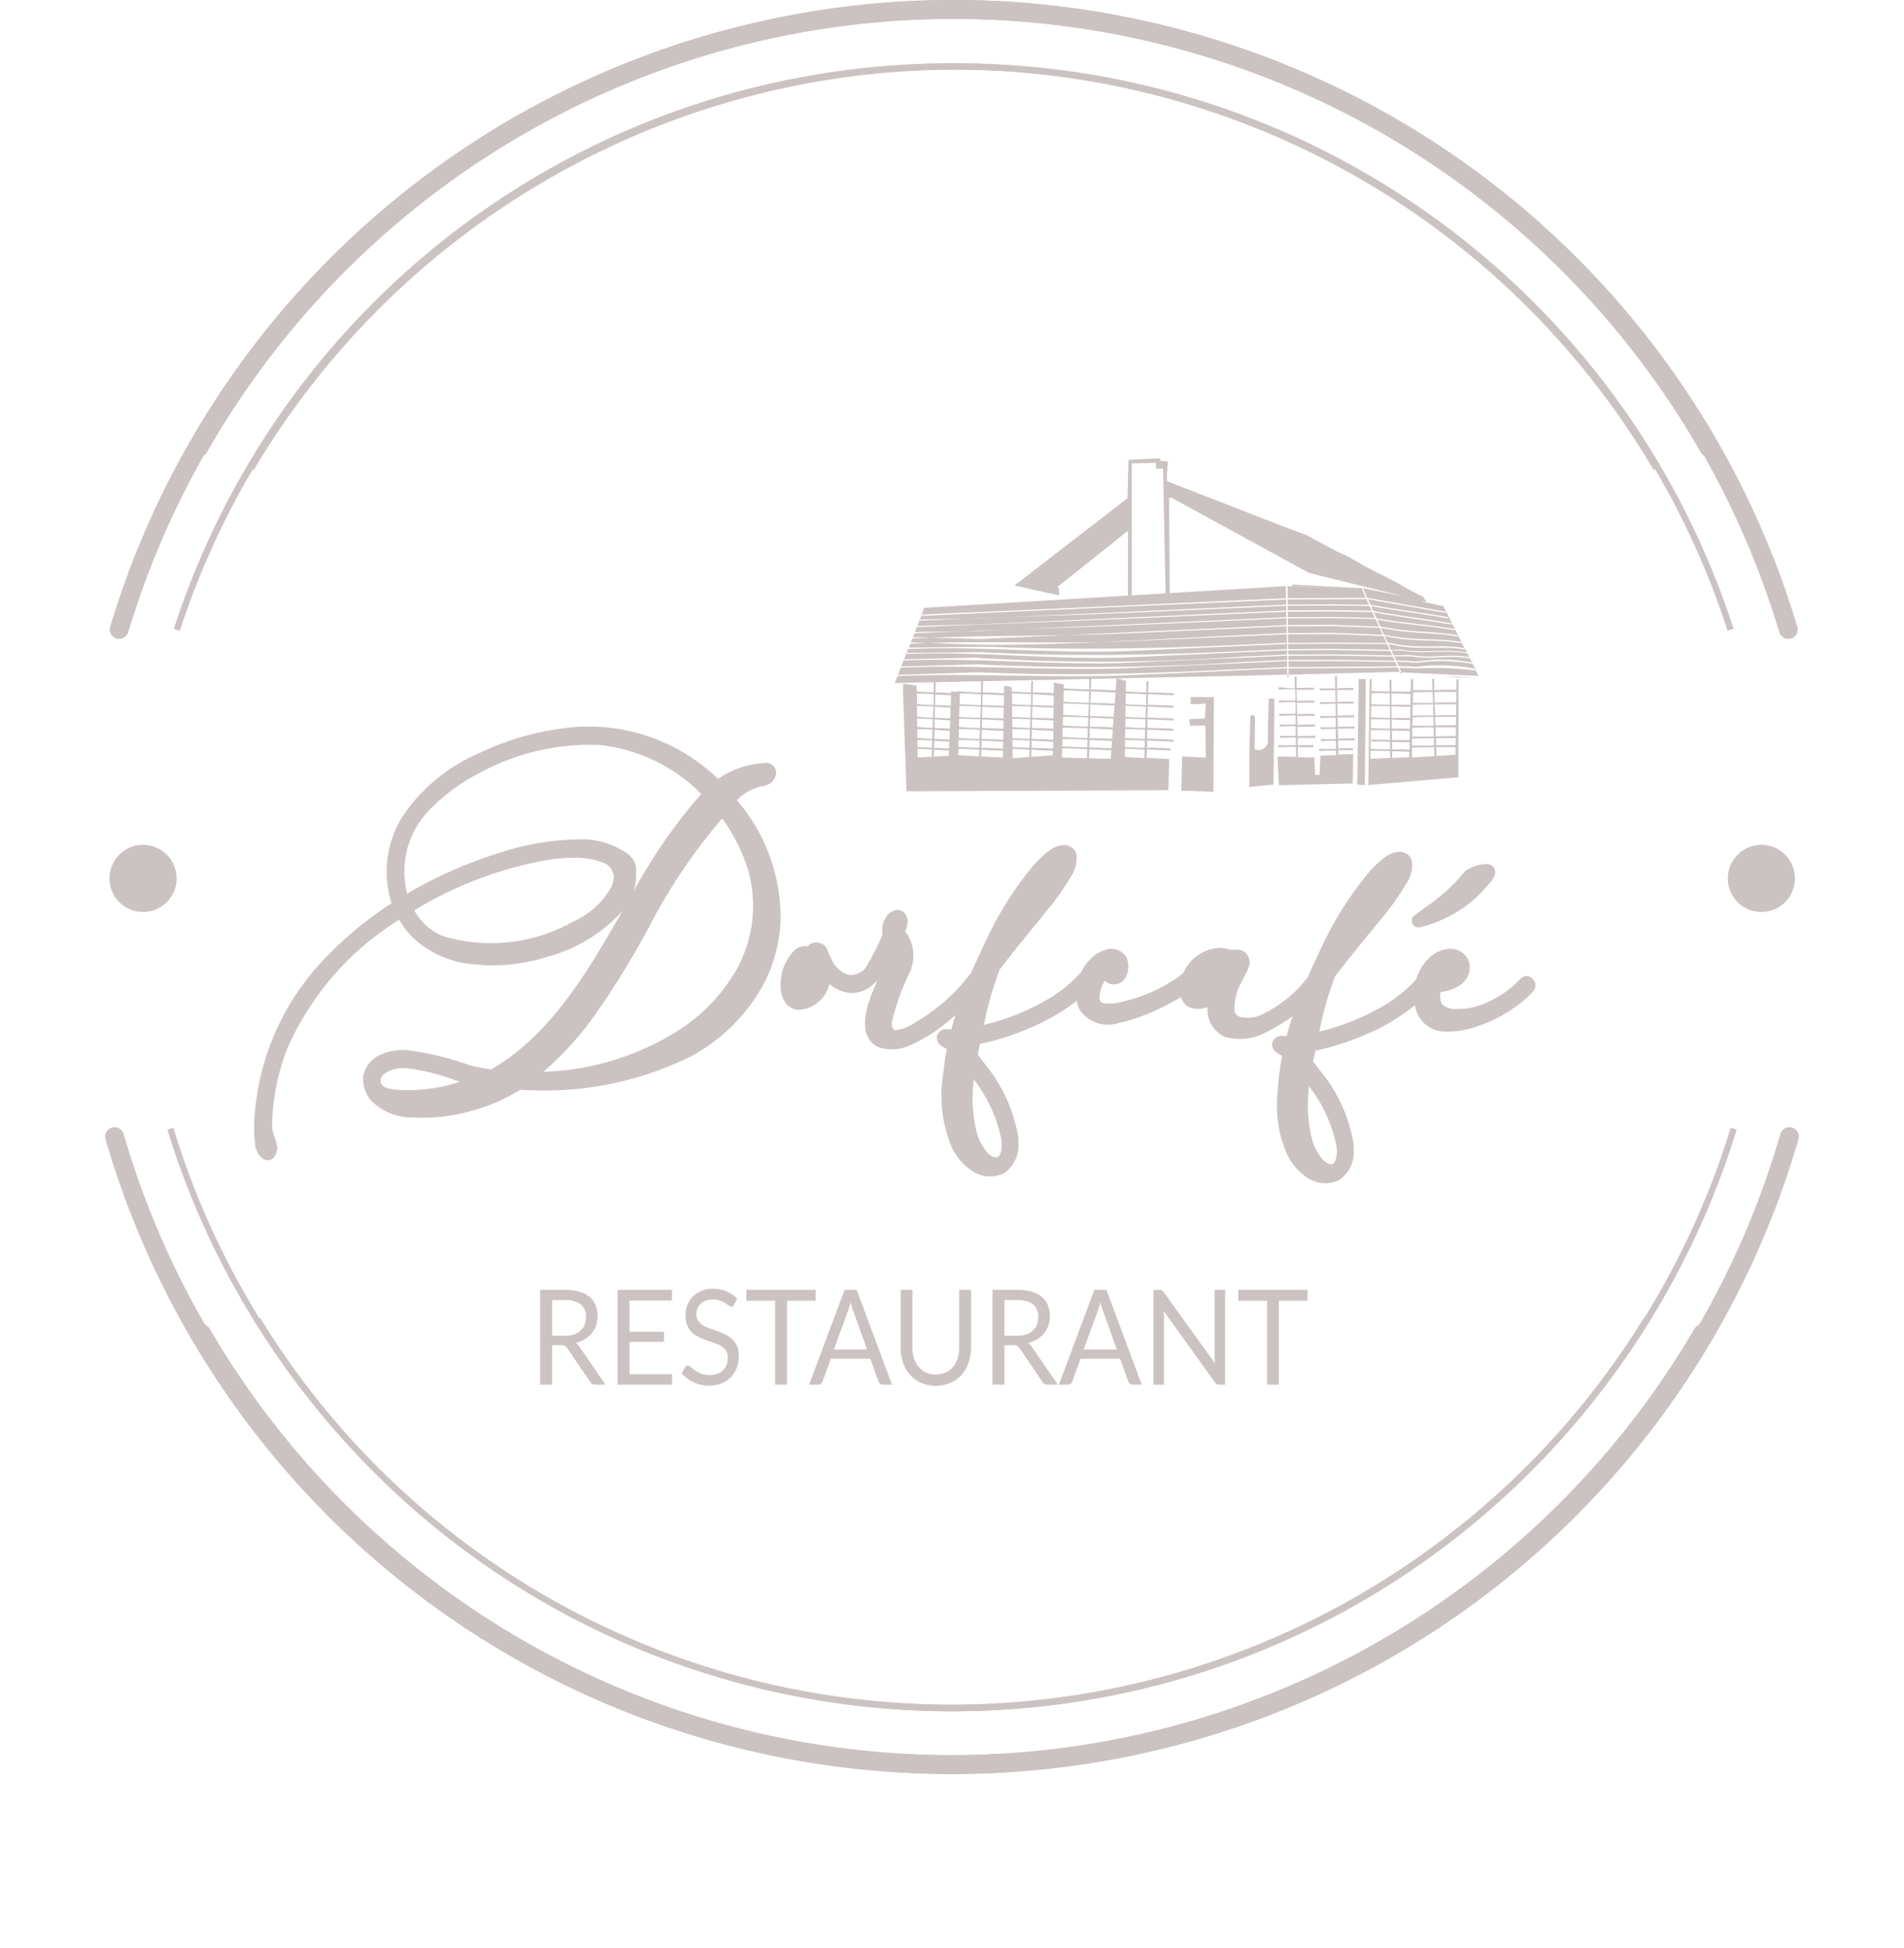 <svg xmlns="http://www.w3.org/2000/svg" width="123.001" height="125.785" viewBox="0 0 123.001 125.785">
  <g id="Group_139" data-name="Group 139" transform="translate(-877.47 -350.896)">
    <g id="Group_2" data-name="Group 2" transform="matrix(-0.972, -0.235, 0.235, -0.972, 978.49, 476.681)">
      <path id="Path_1" data-name="Path 1" d="M43.466,1.084A56.779,56.779,0,0,0,.026,40.474a.609.609,0,1,0,1.166.352,55.656,55.656,0,0,1,101.6-11.585.609.609,0,0,0,1.058-.6A56.8,56.8,0,0,0,43.466,1.084Z" transform="translate(0 0)" fill="#cbc3c2" fill-rule="evenodd"/>
    </g>
    <g id="Group_3" data-name="Group 3" transform="matrix(-0.972, -0.235, 0.235, -0.972, 975.423, 471.732)">
      <path id="Path_2" data-name="Path 2" d="M50.611,0A52.761,52.761,0,0,0,0,36.519l.386.126A52.543,52.543,0,0,1,95.6,26.265l.35-.207A53.235,53.235,0,0,0,50.611,0Z" transform="translate(0 0)" fill="#cbc3c2" fill-rule="evenodd"/>
    </g>
    <g id="Group_4" data-name="Group 4" transform="matrix(0.972, -0.235, 0.235, 0.972, 889.76, 436.576)">
      <path id="Path_3" data-name="Path 3" d="M43.466,40.175A56.779,56.779,0,0,1,.026.785.609.609,0,1,1,1.192.433,55.565,55.565,0,0,0,43.7,38.98a55.593,55.593,0,0,0,59.087-26.962.609.609,0,0,1,1.058.6A56.8,56.8,0,0,1,43.466,40.175Z" transform="translate(0 0)" fill="#cbc3c2" fill-rule="evenodd"/>
    </g>
    <g id="Group_5" data-name="Group 5" transform="matrix(0.972, -0.235, 0.235, 0.972, 893.911, 436.113)">
      <path id="Path_4" data-name="Path 4" d="M50.611,36.644A52.76,52.76,0,0,1,0,.126L.386,0A52.355,52.355,0,0,0,50.609,36.237,52.824,52.824,0,0,0,95.6,10.38l.35.207A53.235,53.235,0,0,1,50.611,36.644Z" transform="translate(0 0)" fill="#cbc3c2" fill-rule="evenodd"/>
    </g>
    <g id="Group_6" data-name="Group 6" transform="translate(912.37 434.199)">
      <path id="Path_5" data-name="Path 5" d="M13.884-99.626a1.774,1.774,0,0,0,.59-.085,1.092,1.092,0,0,0,.431-.247.9.9,0,0,0,.263-.384,1.345,1.345,0,0,0,.088-.486,1.016,1.016,0,0,0-.335-.828,1.584,1.584,0,0,0-1.005-.273H13.07v2.3Zm2.64,3.158h-.686a.327.327,0,0,1-.311-.179l-1.484-2.185a.772.772,0,0,0-.144-.145.583.583,0,0,0-.239-.043h-.59v2.552H12.3v-6.119h1.611a3.3,3.3,0,0,1,.933.119,1.687,1.687,0,0,1,.654.341,1.257,1.257,0,0,1,.383.538,1.938,1.938,0,0,1,.128.7,1.883,1.883,0,0,1-.1.606,1.6,1.6,0,0,1-.279.5,1.552,1.552,0,0,1-.447.384,2.077,2.077,0,0,1-.59.239.776.776,0,0,1,.255.265Z" transform="translate(-12.304 102.588)" fill="#cbc3c2"/>
    </g>
    <g id="Group_7" data-name="Group 7" transform="translate(917.367 434.199)">
      <path id="Path_6" data-name="Path 6" d="M15.83-97.143l-.008.674H12.3v-6.119h3.518v.683H13.078v2.023H15.3v.649H13.078v2.091Z" transform="translate(-12.304 102.588)" fill="#cbc3c2"/>
    </g>
    <g id="Group_8" data-name="Group 8" transform="translate(921.503 434.131)">
      <path id="Path_7" data-name="Path 7" d="M7.8-102.708a.337.337,0,0,1-.08.1.162.162,0,0,1-.1.026.234.234,0,0,1-.16-.068c-.064-.051-.144-.1-.231-.162a1.574,1.574,0,0,0-.335-.154,1.249,1.249,0,0,0-.471-.077,1.279,1.279,0,0,0-.455.077.983.983,0,0,0-.327.2.772.772,0,0,0-.2.307.937.937,0,0,0-.072.367.719.719,0,0,0,.12.427,1.057,1.057,0,0,0,.311.29,2.418,2.418,0,0,0,.439.2q.239.09.5.179c.168.068.335.137.5.213a1.774,1.774,0,0,1,.439.3,1.4,1.4,0,0,1,.311.435,1.565,1.565,0,0,1,.12.64,2.36,2.36,0,0,1-.128.76,1.847,1.847,0,0,1-.375.606,1.63,1.63,0,0,1-.606.41,2.01,2.01,0,0,1-.806.154A2.307,2.307,0,0,1,5.2-97.69a2.4,2.4,0,0,1-.782-.589l.223-.393a.741.741,0,0,1,.08-.077.216.216,0,0,1,.1-.034.184.184,0,0,1,.112.051,1.293,1.293,0,0,1,.152.111c.056.043.12.094.191.145a1.045,1.045,0,0,0,.247.154,1.358,1.358,0,0,0,.311.111,1.439,1.439,0,0,0,.4.043,1.465,1.465,0,0,0,.487-.077.981.981,0,0,0,.367-.23,1.042,1.042,0,0,0,.231-.35,1.372,1.372,0,0,0,.072-.452.814.814,0,0,0-.112-.461,1.084,1.084,0,0,0-.311-.3,1.946,1.946,0,0,0-.439-.2c-.168-.06-.335-.111-.5-.171s-.335-.128-.5-.2a1.637,1.637,0,0,1-.439-.3,1.336,1.336,0,0,1-.311-.461,1.7,1.7,0,0,1-.112-.683,1.684,1.684,0,0,1,.112-.623,1.556,1.556,0,0,1,.343-.538,1.7,1.7,0,0,1,.558-.376,1.88,1.88,0,0,1,.75-.145,2.381,2.381,0,0,1,.877.162A2.082,2.082,0,0,1,8-103.1Z" transform="translate(-4.413 103.732)" fill="#cbc3c2"/>
    </g>
    <g id="Group_9" data-name="Group 9" transform="translate(925.687 434.199)">
      <path id="Path_8" data-name="Path 8" d="M6.481-101.888H4.631v5.419H3.865v-5.419H2.006v-.7H6.481Z" transform="translate(-2.006 102.588)" fill="#cbc3c2"/>
    </g>
    <g id="Group_10" data-name="Group 10" transform="translate(929.743 434.199)">
      <path id="Path_9" data-name="Path 9" d="M4.142-98.739l-.893-2.492a2.191,2.191,0,0,1-.088-.256,2.966,2.966,0,0,1-.08-.316,5.47,5.47,0,0,1-.175.58L2-98.739Zm1.611,2.27h-.6a.216.216,0,0,1-.168-.06.338.338,0,0,1-.1-.137l-.534-1.476H1.8l-.534,1.476a.3.3,0,0,1-.1.137.24.24,0,0,1-.168.06H.4l2.289-6.119h.782Z" transform="translate(-0.401 102.588)" fill="#cbc3c2"/>
    </g>
    <g id="Group_11" data-name="Group 11" transform="translate(935.651 434.199)">
      <path id="Path_10" data-name="Path 10" d="M13.374-97.126a1.533,1.533,0,0,0,.638-.128,1.34,1.34,0,0,0,.471-.358,1.63,1.63,0,0,0,.3-.555,2.414,2.414,0,0,0,.1-.7v-3.721h.766v3.721a3,3,0,0,1-.16.981,2.4,2.4,0,0,1-.447.785,2.023,2.023,0,0,1-.718.512,2.4,2.4,0,0,1-.949.2,2.4,2.4,0,0,1-.949-.2,2.023,2.023,0,0,1-.718-.512,2.284,2.284,0,0,1-.455-.785,3,3,0,0,1-.152-.981v-3.721h.766v3.721a2.207,2.207,0,0,0,.1.7,1.535,1.535,0,0,0,.3.546,1.363,1.363,0,0,0,.471.367A1.533,1.533,0,0,0,13.374-97.126Z" transform="translate(-11.1 102.588)" fill="#cbc3c2"/>
    </g>
    <g id="Group_12" data-name="Group 12" transform="translate(941.59 434.199)">
      <path id="Path_11" data-name="Path 11" d="M13.884-99.626a1.774,1.774,0,0,0,.59-.085,1.092,1.092,0,0,0,.431-.247.9.9,0,0,0,.263-.384,1.345,1.345,0,0,0,.088-.486,1.016,1.016,0,0,0-.335-.828,1.584,1.584,0,0,0-1.005-.273H13.07v2.3Zm2.64,3.158h-.686a.327.327,0,0,1-.311-.179l-1.484-2.185a.772.772,0,0,0-.144-.145.583.583,0,0,0-.239-.043h-.59v2.552H12.3v-6.119h1.611a3.3,3.3,0,0,1,.933.119,1.687,1.687,0,0,1,.654.341,1.257,1.257,0,0,1,.383.538,1.938,1.938,0,0,1,.128.7,1.883,1.883,0,0,1-.1.606,1.6,1.6,0,0,1-.279.5,1.552,1.552,0,0,1-.447.384,2.077,2.077,0,0,1-.59.239.776.776,0,0,1,.255.265Z" transform="translate(-12.304 102.588)" fill="#cbc3c2"/>
    </g>
    <g id="Group_13" data-name="Group 13" transform="translate(945.877 434.199)">
      <path id="Path_12" data-name="Path 12" d="M4.142-98.739l-.893-2.492a2.191,2.191,0,0,1-.088-.256,2.966,2.966,0,0,1-.08-.316,5.47,5.47,0,0,1-.175.58L2-98.739Zm1.611,2.27h-.6a.216.216,0,0,1-.168-.06.338.338,0,0,1-.1-.137l-.534-1.476H1.8l-.534,1.476a.3.3,0,0,1-.1.137.24.24,0,0,1-.168.06H.4l2.289-6.119h.782Z" transform="translate(-0.401 102.588)" fill="#cbc3c2"/>
    </g>
    <g id="Group_14" data-name="Group 14" transform="translate(951.988 434.199)">
      <path id="Path_13" data-name="Path 13" d="M16.931-102.588v6.119h-.383a.3.3,0,0,1-.16-.034.4.4,0,0,1-.12-.119l-3.31-4.608a2.085,2.085,0,0,1,.016.213c0,.068.008.128.008.2v4.352H12.3v-6.119h.391c.04,0,.072.009.1.009s.04.017.064.026.032.026.056.043.032.043.056.068l3.31,4.6a1.92,1.92,0,0,1-.016-.213,1.687,1.687,0,0,1-.008-.2v-4.335Z" transform="translate(-12.304 102.588)" fill="#cbc3c2"/>
    </g>
    <g id="Group_15" data-name="Group 15" transform="translate(957.464 434.199)">
      <path id="Path_14" data-name="Path 14" d="M6.481-101.888H4.631v5.419H3.865v-5.419H2.006v-.7H6.481Z" transform="translate(-2.006 102.588)" fill="#cbc3c2"/>
    </g>
    <g id="Group_16" data-name="Group 16" transform="matrix(1, 0.02, -0.02, 1, 894.846, 397.826)">
      <path id="Path_15" data-name="Path 15" d="M14.091,14.172a8.742,8.742,0,0,1-2.727-.465,4.1,4.1,0,0,1-2.316-2.168A27.98,27.98,0,0,1,13.56,9.19a22.134,22.134,0,0,1,4.223-1.316,14.084,14.084,0,0,1,2.34-.232,5.206,5.206,0,0,1,1.834.336,1.27,1.27,0,0,1,.917,1.316,3.018,3.018,0,0,1-1.086,2.039,8.875,8.875,0,0,1-3.161,1.91,13.262,13.262,0,0,1-3.5.878C14.791,14.146,14.429,14.172,14.091,14.172ZM.483,27.569c.1,0,.169-.1.169-.31a1.165,1.165,0,0,0-.145-.568c-.048-.1-.1-.232-.145-.361a1.671,1.671,0,0,1-.072-.568,14.094,14.094,0,0,1,1.134-5.653,16.507,16.507,0,0,1,3.04-4.724,22.914,22.914,0,0,1,4.343-3.691c1.038,1.988,2.9,2.994,5.622,2.994.265,0,.82-.026,1.617-.1a11.847,11.847,0,0,0,2.944-.8,9.477,9.477,0,0,0,3.354-2.143,3.622,3.622,0,0,0,1.134-2.323V8.7c-.024-.387-.483-.774-1.424-1.136a4.943,4.943,0,0,0-1.761-.258A18.505,18.505,0,0,0,13.464,8.88a27.389,27.389,0,0,0-4.536,2.375,6.025,6.025,0,0,1-.434-2.194,8.148,8.148,0,0,1,.29-1.833,6.322,6.322,0,0,1,1.568-2.556,12.7,12.7,0,0,1,3.378-2.478A17.523,17.523,0,0,1,17.735.723,12.843,12.843,0,0,1,20.847.31h.507a11.131,11.131,0,0,1,7.263,3.459A21.067,21.067,0,0,0,25.89,7.383c-.845,1.342-1.617,2.736-2.389,4.156q-1.158,2.168-2.389,4.182a24.587,24.587,0,0,1-2.751,3.743,14.24,14.24,0,0,1-3.5,2.84,16.285,16.285,0,0,1-2.871-.645,9.543,9.543,0,0,0-2.678-.516,2.538,2.538,0,0,0-2.051.7,1.315,1.315,0,0,0-.314.826,2.157,2.157,0,0,0,.434,1.058c.314.439,1.11.723,2.389.878l.579.026a10.433,10.433,0,0,0,3.306-.568,10.432,10.432,0,0,0,2.9-1.368l.748.026a20.538,20.538,0,0,0,10.593-2.581A11.01,11.01,0,0,0,31.9,15.8a9.17,9.17,0,0,0,.965-4.208,11.261,11.261,0,0,0-3.113-7.46,4.043,4.043,0,0,1,.845-.8,2.966,2.966,0,0,1,1.4-.568.456.456,0,0,0,.265-.181.41.41,0,0,0,.145-.258c0-.1-.048-.155-.169-.207a5.34,5.34,0,0,0-3.185,1.239A11.478,11.478,0,0,0,25.5.929,12.03,12.03,0,0,0,20.92,0a15.393,15.393,0,0,0-3.475.465,17.043,17.043,0,0,0-3.957,1.523,12.123,12.123,0,0,0-3.45,2.581A7.131,7.131,0,0,0,8.349,7.8,5.652,5.652,0,0,0,8.2,9.061a6.258,6.258,0,0,0,.458,2.349,22.824,22.824,0,0,0-4.416,3.769,16.8,16.8,0,0,0-3.113,4.8A14.691,14.691,0,0,0,0,25.736v.336A4.874,4.874,0,0,0,.121,27.13C.217,27.414.338,27.569.483,27.569ZM17.059,22.38h-.1a19.114,19.114,0,0,0,4.223-4.621,56.477,56.477,0,0,0,3.185-5.4c.748-1.394,1.52-2.762,2.316-4.079a23.287,23.287,0,0,1,2.727-3.614A10.629,10.629,0,0,1,31.9,10.325c.024.258.024.542.024.8a8.437,8.437,0,0,1-1.134,4.311,11.86,11.86,0,0,1-3.643,3.975,16.556,16.556,0,0,1-4.922,2.246A19.131,19.131,0,0,1,17.059,22.38ZM9.314,23.749c-1.4,0-2.1-.361-2.1-1.058a1.052,1.052,0,0,1,.338-.7,2.552,2.552,0,0,1,1.786-.542,8.371,8.371,0,0,1,2.485.516,16.843,16.843,0,0,0,2.558.594,13.864,13.864,0,0,1-1.954.671A11.381,11.381,0,0,1,9.314,23.749Z" transform="translate(0 0)" fill="#cbc3c2"/>
    </g>
    <g id="Group_17" data-name="Group 17" transform="matrix(1, 0.02, -0.02, 1, 928.348, 412.185)">
      <path id="Path_16" data-name="Path 16" d="M.748,3.511a1.555,1.555,0,0,0,1.182-.62,2.228,2.228,0,0,0,.41-.878c.048-.232.145-.336.29-.336a.379.379,0,0,1,.217.1,2.129,2.129,0,0,0,1.4.568c.024,0,.145-.026.386-.077A2.682,2.682,0,0,0,5.694,1.5c.024-.052.048-.077.048-.1a.158.158,0,0,0-.169-.181c-.048,0-.072.026-.1.077a1.623,1.623,0,0,1-1.231.749H3.909a1.823,1.823,0,0,1-.917-.516,1.763,1.763,0,0,1-.627-.9C2.316.49,2.22.31,2.1.077A.4.4,0,0,0,1.81,0c-.121,0-.193.026-.193.1a.164.164,0,0,0,.024.1,2.145,2.145,0,0,1,.338,1.162,2.317,2.317,0,0,1-.217.981c-.121.207-.217.31-.338.31-.169,0-.241-.155-.241-.439V2.168a1.139,1.139,0,0,1,.29-.8A.688.688,0,0,0,1.689.9.625.625,0,0,0,1.3.31.309.309,0,0,0,1.11.232.673.673,0,0,0,.724.387a2.113,2.113,0,0,0-.555.955A2.941,2.941,0,0,0,0,2.349v.1C.072,3.149.338,3.511.748,3.511Z" transform="translate(0 0)" fill="#cbc3c2"/>
    </g>
    <g id="Group_18" data-name="Group 18" transform="matrix(1, 0.02, -0.02, 1, 933.754, 410.074)">
      <path id="Path_17" data-name="Path 17" d="M1.327,8.157a2.939,2.939,0,0,0,1.4-.387A11,11,0,0,0,5.26,5.963,13.835,13.835,0,0,0,7.335,3.64V3.588c0-.077-.048-.129-.145-.129a.213.213,0,0,0-.169.077,11.627,11.627,0,0,1-1.954,2.22,11.371,11.371,0,0,1-2.413,1.73,2.14,2.14,0,0,1-.989.284c-.29,0-.483-.181-.6-.542a1.378,1.378,0,0,1-.048-.31,7.391,7.391,0,0,1,.651-2.272,6.7,6.7,0,0,0,.676-2.4A1.151,1.151,0,0,0,2,1.42.925.925,0,0,1,1.737.955L1.81.723A1.858,1.858,0,0,0,1.882.516.606.606,0,0,0,1.906.31c0-.129-.024-.207-.121-.258A.178.178,0,0,0,1.665,0a.444.444,0,0,0-.314.181,1.227,1.227,0,0,0-.217.671.811.811,0,0,0,.048.336A13.25,13.25,0,0,1,.024,3.64.1.1,0,0,0,0,3.717c0,.052.024.1.121.1a.1.1,0,0,1,.072-.026.179.179,0,0,0,.1-.052,6.491,6.491,0,0,0,.6-.981,7.605,7.605,0,0,0,.531-1.007.647.647,0,0,1,.072.31,1.033,1.033,0,0,1-.024.284v.026A9.172,9.172,0,0,1,.845,4.388a6.656,6.656,0,0,0-.7,2.478,2.088,2.088,0,0,0,.024.387,1.038,1.038,0,0,0,.6.8A1.334,1.334,0,0,0,1.327,8.157Z" transform="translate(0 0)" fill="#cbc3c2"/>
    </g>
    <g id="Group_19" data-name="Group 19" transform="matrix(1, 0.02, -0.02, 1, 938.647, 405.757)">
      <path id="Path_18" data-name="Path 18" d="M3.547,20.264a1.188,1.188,0,0,1-.82-.413,5.466,5.466,0,0,1-1.158-3.9,15.9,15.9,0,0,1,.145-2.194,15.98,15.98,0,0,1,1.641,2.323,7.033,7.033,0,0,1,.965,2.659L4.343,19c0,.594-.145,1.007-.458,1.162A.574.574,0,0,1,3.547,20.264Zm.1-13.914c.386-.878.917-1.91,1.568-3.072A10.943,10.943,0,0,1,7.166.594.732.732,0,0,1,7.649.31c.072,0,.1.026.1.1a1.513,1.513,0,0,1-.193.542A23,23,0,0,1,5.091,4.492Q4.367,5.382,3.643,6.35Zm-.434,14.3a1.27,1.27,0,0,0,.676-.181A1.688,1.688,0,0,0,4.56,18.9l-.024-.31A7.565,7.565,0,0,0,3.523,15.8a13.31,13.31,0,0,0-1.761-2.426c.072-.413.169-.8.241-1.213a16.815,16.815,0,0,0,4.054-1.42,10.489,10.489,0,0,0,3.4-2.607.206.206,0,0,0,.024-.1c0-.129-.048-.181-.145-.181a.13.13,0,0,0-.1.077,9.508,9.508,0,0,1-3.282,2.5A16.723,16.723,0,0,1,2.1,11.848a18.956,18.956,0,0,1,.362-1.936,17.533,17.533,0,0,1,.724-2.426q.651-.891,1.52-2.013l.579-.749c.458-.594.941-1.187,1.424-1.859A5.246,5.246,0,0,0,7.962.413C7.962.129,7.842,0,7.576,0a1.507,1.507,0,0,0-.724.284A10.981,10.981,0,0,0,4.416,3.407,33.762,33.762,0,0,0,2.2,7.951,24.306,24.306,0,0,0,.845,12.029a2.454,2.454,0,0,1-.434.026l-.241-.026A.158.158,0,0,0,0,12.21a.131.131,0,0,0,.1.129,2.8,2.8,0,0,1,.6.387,17.248,17.248,0,0,0-.29,3.1c0,2.194.6,3.691,1.786,4.517A2.064,2.064,0,0,0,3.209,20.651ZM.772,12.416.7,12.365l.072-.026Z" transform="translate(0 0)" fill="#cbc3c2"/>
    </g>
    <g id="Group_20" data-name="Group 20" transform="matrix(1, 0.02, -0.02, 1, 947.44, 412.57)">
      <path id="Path_19" data-name="Path 19" d="M1.568,4.027a4.207,4.207,0,0,0,.8-.1,12.017,12.017,0,0,0,2.775-1.11A9.26,9.26,0,0,0,7.046,1.5a.106.106,0,0,0,.048-.1c0-.129-.048-.181-.145-.181a.179.179,0,0,0-.1.052A7.248,7.248,0,0,1,4.9,2.53a10.453,10.453,0,0,1-2.63.955,5.139,5.139,0,0,1-.627.052c-.072,0-.193-.026-.362-.026A.614.614,0,0,1,.8,3.2a1.126,1.126,0,0,1-.121-.49,2.925,2.925,0,0,1,.072-.516,3.62,3.62,0,0,1,.338-.826A3.852,3.852,0,0,1,1.544.645c.072-.077.121-.1.145-.1s.024,0,.024.052a.693.693,0,0,1-.048.181L1.592.929a.348.348,0,0,0-.024.155.544.544,0,0,0,.121.232.588.588,0,0,0,.386.129.241.241,0,0,0,.241-.155A1.507,1.507,0,0,0,2.509.645.587.587,0,0,0,2.268.129.566.566,0,0,0,1.858,0a1.472,1.472,0,0,0-.8.284A2.974,2.974,0,0,0,.145,1.652a2.452,2.452,0,0,0-.145.8,2.306,2.306,0,0,0,.193.878,1.218,1.218,0,0,0,.917.645A2.771,2.771,0,0,0,1.568,4.027Z" transform="translate(0 0)" fill="#cbc3c2"/>
    </g>
    <g id="Group_21" data-name="Group 21" transform="matrix(1, 0.02, -0.02, 1, 954.162, 412.499)">
      <path id="Path_20" data-name="Path 20" d="M3.282,5.034a4.526,4.526,0,0,0,1.954-.568A9.181,9.181,0,0,0,8.493,1.6l.024-.052c0-.077-.048-.1-.145-.1a.213.213,0,0,0-.169.077,7.646,7.646,0,0,1-1.3,1.42A8.747,8.747,0,0,1,5.067,4.208a2.879,2.879,0,0,1-1.231.284,1.609,1.609,0,0,1-.676-.155.921.921,0,0,1-.483-.955A6.029,6.029,0,0,1,3.547.749.436.436,0,0,0,3.619.516.607.607,0,0,0,3.547.258.4.4,0,0,0,3.161.052.493.493,0,0,0,2.9.181,1.942,1.942,0,0,0,2.1,0,2.317,2.317,0,0,0,.748.568,2.16,2.16,0,0,0,0,2.349c.024.542.265.8.7.8a1.939,1.939,0,0,0,1.206-.594,3.832,3.832,0,0,0-.121.826c0,.129.024.232.024.336a1.378,1.378,0,0,0,.772,1.162A1.559,1.559,0,0,0,3.282,5.034Zm-2-2.452c-.072,0-.121-.077-.121-.232a1.1,1.1,0,0,1,.072-.387,1.248,1.248,0,0,1,.434-.568.629.629,0,0,1,.41-.155.809.809,0,0,1,.241.052,5.442,5.442,0,0,0-.265.671,4.939,4.939,0,0,1-.531.516A.376.376,0,0,1,1.279,2.581Z" transform="translate(0 0)" fill="#cbc3c2"/>
    </g>
    <g id="Group_22" data-name="Group 22" transform="matrix(1, 0.02, -0.02, 1, 960.309, 406.194)">
      <path id="Path_21" data-name="Path 21" d="M3.547,20.264a1.188,1.188,0,0,1-.82-.413,5.466,5.466,0,0,1-1.158-3.9,15.9,15.9,0,0,1,.145-2.194,15.98,15.98,0,0,1,1.641,2.323,7.033,7.033,0,0,1,.965,2.659L4.343,19c0,.594-.145,1.007-.458,1.162A.574.574,0,0,1,3.547,20.264Zm.1-13.914c.386-.878.917-1.91,1.568-3.072A10.943,10.943,0,0,1,7.166.594.732.732,0,0,1,7.649.31c.072,0,.1.026.1.1a1.513,1.513,0,0,1-.193.542A23,23,0,0,1,5.091,4.492Q4.367,5.382,3.643,6.35Zm-.434,14.3a1.27,1.27,0,0,0,.676-.181A1.688,1.688,0,0,0,4.56,18.9l-.024-.31A7.565,7.565,0,0,0,3.523,15.8a13.31,13.31,0,0,0-1.761-2.426c.072-.413.169-.8.241-1.213a16.815,16.815,0,0,0,4.054-1.42,10.489,10.489,0,0,0,3.4-2.607.206.206,0,0,0,.024-.1c0-.129-.048-.181-.145-.181a.13.13,0,0,0-.1.077,9.508,9.508,0,0,1-3.282,2.5A16.723,16.723,0,0,1,2.1,11.848a18.956,18.956,0,0,1,.362-1.936,17.533,17.533,0,0,1,.724-2.426q.651-.891,1.52-2.013l.579-.749c.458-.594.941-1.187,1.424-1.859A5.246,5.246,0,0,0,7.962.413C7.962.129,7.842,0,7.576,0a1.507,1.507,0,0,0-.724.284A10.981,10.981,0,0,0,4.416,3.407,33.762,33.762,0,0,0,2.2,7.951,24.306,24.306,0,0,0,.845,12.029a2.454,2.454,0,0,1-.434.026l-.241-.026A.158.158,0,0,0,0,12.21a.131.131,0,0,0,.1.129,2.8,2.8,0,0,1,.6.387,17.248,17.248,0,0,0-.29,3.1c0,2.194.6,3.691,1.786,4.517A2.064,2.064,0,0,0,3.209,20.651ZM.772,12.416.7,12.365l.072-.026Z" transform="translate(0 0)" fill="#cbc3c2"/>
    </g>
    <g id="Group_23" data-name="Group 23" transform="matrix(1, 0.02, -0.02, 1, 969.255, 412.571)">
      <path id="Path_22" data-name="Path 22" d="M1.713,4.492a6.38,6.38,0,0,0,2.8-.749A8.355,8.355,0,0,0,6.973,1.936C7,1.91,7,1.884,7,1.833c0-.1-.048-.181-.145-.181-.024,0-.048.026-.1.077A7.122,7.122,0,0,1,4.44,3.407a4.517,4.517,0,0,1-1.954.465c-.893,0-1.4-.258-1.544-.749a1.725,1.725,0,0,1-.072-.49,2.1,2.1,0,0,1,.1-.645A2.669,2.669,0,0,0,2.22,1.6.981.981,0,0,0,2.751.8.541.541,0,0,0,2.7.542.762.762,0,0,0,1.858,0H1.81A1.8,1.8,0,0,0,.579.774,3.1,3.1,0,0,0,0,2.607,2.369,2.369,0,0,0,.362,3.846a1.445,1.445,0,0,0,1.3.645Zm-.627-2.84A1.556,1.556,0,0,1,1.834.9,1.222,1.222,0,0,1,2.292.8c.121,0,.193.026.193.129s-.145.258-.434.439A2.607,2.607,0,0,1,1.086,1.652Z" transform="translate(0 0)" fill="#cbc3c2"/>
    </g>
    <g id="Group_24" data-name="Group 24" transform="translate(969.096 407.133)">
      <path id="Path_23" data-name="Path 23" d="M1779,1702.458a.676.676,0,0,1,.143-.075,1.468,1.468,0,0,1,1.1-.234.837.837,0,0,1-.132.315l-.487.562a7.514,7.514,0,0,1-3.94,2.314l1.353-1a11.231,11.231,0,0,0,1.474-1.324Z" transform="translate(-1775.686 -1702.111)" fill="#cbc3c2" fill-rule="evenodd"/>
    </g>
    <path id="Path_24" data-name="Path 24" d="M561.116,1561.8q.351-.81.735-1.6a22.529,22.529,0,0,1,3.251-5.281,7.394,7.394,0,0,1,1-.95,1.712,1.712,0,0,1,.982-.392h.032a.8.8,0,0,1,.773.547,2.06,2.06,0,0,1-.361,1.518,16.443,16.443,0,0,1-1.656,2.315q-.4.5-.814,1l-.6.741q-.766.947-1.511,1.91l0,.007a21.508,21.508,0,0,0-1.016,3.555l0,.017a15.078,15.078,0,0,0,4.247-1.727,8.882,8.882,0,0,0,2.026-1.671,3.23,3.23,0,0,1,.923-1.132,2.757,2.757,0,0,1,.732-.344,1.148,1.148,0,0,1,1.269.493,1.512,1.512,0,0,1-.109,1.42.854.854,0,0,1-1.282.111,2.225,2.225,0,0,0-.339,1.129.871.871,0,0,0,.044.2.606.606,0,0,0,.485.143,3.488,3.488,0,0,0,.527-.031l.011,0a10.379,10.379,0,0,0,3.745-1.5,4.152,4.152,0,0,0,.607-.458,2.672,2.672,0,0,1,2.3-1.6h.026a2.537,2.537,0,0,1,.773.135s.848-.222,1.128.5c.19.491-.214,1.008-.458,1.531a3.614,3.614,0,0,0-.472,1.824.5.5,0,0,0,.36.462,2.185,2.185,0,0,0,1.656-.282,7.931,7.931,0,0,0,2.717-2.278q.326-.745.68-1.477a22.538,22.538,0,0,1,3.252-5.281,6.773,6.773,0,0,1,1.032-.974,1.713,1.713,0,0,1,.952-.369h.031a.8.8,0,0,1,.773.546,2.037,2.037,0,0,1-.35,1.5,15.931,15.931,0,0,1-1.621,2.278q-.4.506-.817,1l-.043.052c-.712.877-1.423,1.756-2.113,2.652l-.005.006a21.619,21.619,0,0,0-1.015,3.556l0,.017a15.087,15.087,0,0,0,4.219-1.71,8.856,8.856,0,0,0,2.029-1.659,3.288,3.288,0,0,1,.778-1.326,2.217,2.217,0,0,1,1.263-.641s.107-.007.152-.007a1.269,1.269,0,0,1,1.214.805,1.383,1.383,0,0,1-.591,1.556,1.589,1.589,0,0,1-.309.172,3.176,3.176,0,0,1-.916.261h-.006a1,1,0,0,0,.1.789,1.167,1.167,0,0,0,.851.3,4.443,4.443,0,0,0,2.23-.51,6.6,6.6,0,0,0,1.958-1.418.614.614,0,0,1,.109-.094.548.548,0,0,1,.275-.1.457.457,0,0,1,.067,0,.607.607,0,0,1,.414.956s-.251.273-.49.485a9.072,9.072,0,0,1-3.3,1.855,5.609,5.609,0,0,1-1.932.289,1.985,1.985,0,0,1-1.675-.944q-.04-.075-.077-.153a2.754,2.754,0,0,1-.2-.6,12.984,12.984,0,0,1-3.242,1.914,16.828,16.828,0,0,1-3.182,1.016h0c-.053.23-.1.46-.15.69,0,0,.236.3.458.6a9.979,9.979,0,0,1,2.163,4.742l0,.061.006.311a2.179,2.179,0,0,1-.944,1.953,2.1,2.1,0,0,1-2.077-.165,3.755,3.755,0,0,1-1.292-1.521,7.78,7.78,0,0,1-.613-3.854,17.313,17.313,0,0,1,.3-2.468,1.753,1.753,0,0,0-.295-.18.706.706,0,0,1-.354-.607.6.6,0,0,1,.61-.519l.26.018c.126,0,.089-.078.106-.136q.159-.579.35-1.152a10.818,10.818,0,0,1-1.389.865l-.111.057a3.616,3.616,0,0,1-2.92.4,1.98,1.98,0,0,1-1.079-1.9s-.99.362-1.494-.245a1.152,1.152,0,0,1-.217-.418,14.784,14.784,0,0,1-1.388.748,11.407,11.407,0,0,1-2.6.922,2.225,2.225,0,0,1-2.568-.855,3.18,3.18,0,0,1-.146-.418c-.013-.05-.024-.1-.033-.15a13.2,13.2,0,0,1-3.066,1.77,16.771,16.771,0,0,1-3.182,1.016h0q-.078.344-.15.689s.262.333.487.635a10.045,10.045,0,0,1,2.132,4.681.585.585,0,0,1,.008.084l.006.311a2.174,2.174,0,0,1-.944,1.953,2.1,2.1,0,0,1-2.077-.165,3.749,3.749,0,0,1-1.291-1.521,8.744,8.744,0,0,1-.537-4.844c.053-.5.128-.989.222-1.479a1.768,1.768,0,0,0-.294-.179.71.71,0,0,1-.354-.607.6.6,0,0,1,.61-.518l.26.018c.126,0,.089-.078.106-.136q.109-.4.232-.787c-.091.079-.182.158-.274.236a10.207,10.207,0,0,1-2.664,1.714,2.769,2.769,0,0,1-2.015.134,1.58,1.58,0,0,1-.537-.4,1.764,1.764,0,0,1-.32-.687,3.724,3.724,0,0,1,.082-1.382,10.357,10.357,0,0,1,.683-1.83c-.082.075-.175.158-.265.231a2.186,2.186,0,0,1-.832.476c-.131.03-.261.061-.392.085a2.355,2.355,0,0,1-.456-.029,2.687,2.687,0,0,1-1.146-.539s-.063.184-.125.323a2.134,2.134,0,0,1-1.834,1.33,1.082,1.082,0,0,1-.861-.407,1.973,1.973,0,0,1-.341-1.222,3.139,3.139,0,0,1,.852-2.177.983.983,0,0,1,.893-.286.615.615,0,0,1,.176-.163.8.8,0,0,1,1,.193.651.651,0,0,1,.06.1,9.074,9.074,0,0,0,.426.932,1.867,1.867,0,0,0,.918.753,1.2,1.2,0,0,0,1.157-.43,16.437,16.437,0,0,0,1.1-2.149,2.072,2.072,0,0,1-.02-.438,1.669,1.669,0,0,1,.316-.8,1.013,1.013,0,0,1,.65-.36h.025a.681.681,0,0,1,.349.107.867.867,0,0,1,.3.506,1.6,1.6,0,0,1-.159.774,1.008,1.008,0,0,0,.158.217,2.648,2.648,0,0,1,.073,2.574,15.623,15.623,0,0,0-1.083,3.028,1.1,1.1,0,0,0,0,.31s.059.248.231.248a2.741,2.741,0,0,0,1.282-.5A12.032,12.032,0,0,0,561.116,1561.8Zm21.816,7.384a9.073,9.073,0,0,0,.195,3.4,3.364,3.364,0,0,0,.694,1.305l0,0c.183.169.41.38.655.262.151-.074.225-.38.245-.605.006-.072.01-.178.01-.178,0-.11-.011-.257-.011-.26,0-.019,0-.037-.008-.056a9.239,9.239,0,0,0-1.783-3.9C582.932,1569.175,582.932,1569.182,582.931,1569.188Zm-58.363-2.374a19.007,19.007,0,0,1,4.17.992q.663.16,1.339.264c2.924-1.651,5.054-4.516,6.765-7.293q.885-1.436,1.714-2.909l.012-.021a10.089,10.089,0,0,1-4.929,2.972,11.47,11.47,0,0,1-4.554.472,6.527,6.527,0,0,1-4.074-1.759,5.815,5.815,0,0,1-.85-1.108l-.011-.02a18.592,18.592,0,0,0-7.2,8.256,14.167,14.167,0,0,0-1.008,5.047c-.008.472.3.913.334,1.464,0,0-.066.757-.613.762-.405,0-.705-.453-.786-.854-.01-.052-.02-.1-.029-.156a8.565,8.565,0,0,1-.034-1.855,16.326,16.326,0,0,1,4.737-10.371,23.818,23.818,0,0,1,4.111-3.362,6.758,6.758,0,0,1,.633-5.488,11.268,11.268,0,0,1,5.014-4.2,18.03,18.03,0,0,1,6-1.675,12.055,12.055,0,0,1,9.446,3.333l.044-.029a5.732,5.732,0,0,1,3.136-1l.086.009.083.027a.649.649,0,0,1,.4.667.99.99,0,0,1-.74.778,3.85,3.85,0,0,0-.484.1,3.379,3.379,0,0,0-1.3.812l-.011.01a11.659,11.659,0,0,1,2.823,7.745,9.559,9.559,0,0,1-1.107,4.151,11.475,11.475,0,0,1-4.718,4.664,21.265,21.265,0,0,1-10.393,2.173l-.619-.023-.059.038a11.01,11.01,0,0,1-2.672,1.2,11.594,11.594,0,0,1-3.639.564l-.582-.024a3.648,3.648,0,0,1-2.722-1.152,2.119,2.119,0,0,1-.427-1.648,1.934,1.934,0,0,1,.937-1.174A3.571,3.571,0,0,1,524.568,1566.814Zm58.675-3.414-.02.022a22.728,22.728,0,0,0-1,2.994l-.07.163,0,.163a.846.846,0,0,1-.065.2l-.021.041,0,.153a11.539,11.539,0,0,0-.152,5.074,3.925,3.925,0,0,0,.861,1.716,7.284,7.284,0,0,1-.744-4.125,15.036,15.036,0,0,1,.187-1.782l.045-.131.042-.054-.023-.087a7.131,7.131,0,0,1,.251-1.26.486.486,0,0,1,.1-.241l0-.119a18.435,18.435,0,0,1,.617-2.728Zm-21.974,5.352a9.061,9.061,0,0,0,.2,3.4,3.381,3.381,0,0,0,.694,1.306l0,0c.191.176.434.355.637.27s.243-.385.264-.615c.006-.072.01-.177.01-.177,0-.111-.01-.257-.011-.26l-.007-.055a9.213,9.213,0,0,0-1.783-3.9C561.27,1568.739,561.27,1568.745,561.269,1568.752Zm.276-5.649-.056.064a21.93,21.93,0,0,0-.931,2.838l-.064.137a.643.643,0,0,1-.011.225,1.3,1.3,0,0,1-.073.174l0,.152a11.471,11.471,0,0,0-.156,5.056,3.941,3.941,0,0,0,.866,1.734l-.029-.049a7.386,7.386,0,0,1-.716-4.076,15.149,15.149,0,0,1,.187-1.783l.045-.131.042-.054-.023-.088a7.144,7.144,0,0,1,.251-1.26.485.485,0,0,1,.1-.241l0-.119A17.933,17.933,0,0,1,561.545,1563.1Zm-15.7-13.443a6.925,6.925,0,0,0-.883.547l-.138.066-.134.012a1.284,1.284,0,0,1-.3.475c-2.386,2.541-4,5.688-5.768,8.718a34,34,0,0,1-4.882,6.855,14.665,14.665,0,0,1-3.372,2.557l-.13.047-.138,0-.046,0-.087.128-.127.089a13.506,13.506,0,0,1-2.608.809,11.646,11.646,0,0,1-2.323.311l.158.025.55.023h.088a11.19,11.19,0,0,0,4.575-1.011,8.36,8.36,0,0,0,1.318-.72l.122-.057.136-.016.038-.095.1-.111a20.8,20.8,0,0,0,4.451-4.765c1.326-1.949,2.486-4.036,3.625-6.017a33.422,33.422,0,0,1,4.661-6.618l.025-.025a.527.527,0,0,1,.241-.123l-.02-.11c.025-.158.01-.17.112-.3a4.532,4.532,0,0,1,.773-.71S545.9,1549.634,545.844,1549.66Zm-21.315,18.326a2.026,2.026,0,0,0-1.341.374.525.525,0,0,0-.211.616c.174.319.6.357.967.4a10.389,10.389,0,0,0,4.114-.51l.016,0-.089-.024a13.538,13.538,0,0,0-3.4-.855Zm20.487-16.124a36.292,36.292,0,0,0-4.753,7.069l-.036.064a54.719,54.719,0,0,1-3.5,5.653,20.618,20.618,0,0,1-3.229,3.546l-.028.024a17.214,17.214,0,0,0,9.187-2.979,11.483,11.483,0,0,0,3.134-3.359c.084-.136.127-.213.183-.312a8.449,8.449,0,0,0,.7-6.434,11.561,11.561,0,0,0-1.63-3.241S545.021,1551.855,545.015,1551.862Zm2.791,4.541a9.366,9.366,0,0,1-1.159,5.709c-.108.188-.156.262-.224.369a13.381,13.381,0,0,1-5.333,4.684,11.539,11.539,0,0,0,4.606-3.178,11.313,11.313,0,0,0,1.238-1.822,9.067,9.067,0,0,0,.872-5.776Zm8.681,4.323a8.713,8.713,0,0,1-.682,1.989l-.016.032a4.9,4.9,0,0,0-.7,2.6s.024.1.048.163a1.137,1.137,0,0,1-.027-.159,3.9,3.9,0,0,1,.369-1.784,14.01,14.01,0,0,0,1.01-2.863Zm21.2,1.508c.163-.36.352-.7.534-1.025.019-.034.031-.076-.018-.039a.885.885,0,0,1-.51.019,1.655,1.655,0,0,0-.582-.113,1.858,1.858,0,0,0-1.191.559,1.28,1.28,0,0,0-.188.229.592.592,0,0,1-.105.785c-.061.058-.123.115-.187.17,0,.038-.005.077-.008.115,0,0-.058.45.377.39a1.275,1.275,0,0,1-.066-.409,1.451,1.451,0,0,1,1.74-1.4.548.548,0,0,1,.249.2.586.586,0,0,1-.045.512c-.031.069-.061.138-.09.208,0,.01-.008.02-.013.03l0,0c-.03.074-.06.149-.087.224-.02.054-.034.091-.034.091a1,1,0,0,1-.17.212l.026.068a.64.64,0,0,1,.017.154,3.414,3.414,0,0,0-.1.765,1.578,1.578,0,0,0,.029.509,1.318,1.318,0,0,0,.159.4,2.04,2.04,0,0,1-.165-.524,2.637,2.637,0,0,1-.023-.387c.025-.287.1-.548.1-.765a4.785,4.785,0,0,1,.16-.526c.024-.064.057-.151.087-.224l.014-.034C577.625,1562.373,577.657,1562.3,577.686,1562.234Zm12.849.967,0,.005a2.2,2.2,0,0,0,.006.273c0-.01,0-.02,0-.029C590.532,1563.367,590.532,1563.284,590.535,1563.2Zm-40.213-2.22c-.138.044-.182.144-.251.236a2.491,2.491,0,0,0-.442,1.425l0,.088c.03.3.1.652.34.65a.873.873,0,0,0,.329-.07.9.9,0,0,1-.244-.251,1.19,1.19,0,0,1-.1-.7,1.722,1.722,0,0,1,.446-1.006l.016-.015a.206.206,0,0,0,.052-.222C550.441,1561.042,550.343,1560.974,550.323,1560.981Zm40.5,1.173a.467.467,0,0,1,.027-.063,1.912,1.912,0,0,1,.921-.86c.031-.013.159-.06.275-.091l-.035,0a.284.284,0,0,0-.039,0,1.663,1.663,0,0,0-1.174.987Zm-6.509-1.217-.108.225.158-.2S584.361,1560.848,584.319,1560.937Zm-21.662-.436-.107.225.157-.2S562.7,1560.411,562.656,1560.5Zm-27.137-6.109a13.159,13.159,0,0,0-2.05.194l-.039.007a25.24,25.24,0,0,0-8.3,3.2l0,0a3.669,3.669,0,0,0,1.924,1.689,10.85,10.85,0,0,0,8.363-.971,5.247,5.247,0,0,0,2.421-2.184,1.931,1.931,0,0,0,.089-.218,1.54,1.54,0,0,0,.05-.182.994.994,0,0,0-.62-1.2A5.183,5.183,0,0,0,535.519,1554.391Zm58.815.411a1.028,1.028,0,0,1,.386.079.543.543,0,0,1,.232.557,1.149,1.149,0,0,1-.173.382l-.028.038-.5.581a8.138,8.138,0,0,1-4.133,2.437.429.429,0,0,1-.377-.756c.554-.409,1.124-.8,1.654-1.231a11.79,11.79,0,0,0,1.109-1.034l.48-.554a.844.844,0,0,1,.293-.186l-.007,0A2.355,2.355,0,0,1,594.334,1554.8Zm-58.613-1.593a5.067,5.067,0,0,1,3.167.92,1.281,1.281,0,0,1,.571.95c0,.2,0,.41,0,.615a3.9,3.9,0,0,1-.147.848,34.826,34.826,0,0,1,4.357-6.268l0,0a10.912,10.912,0,0,0-6.588-3.163l-.027,0a14.961,14.961,0,0,0-7.794,1.856,11.89,11.89,0,0,0-2.935,2.135l-.02.021a5.716,5.716,0,0,0-1.56,2.466,5.877,5.877,0,0,0-.074,3.127,28.232,28.232,0,0,1,6.012-2.652,17.077,17.077,0,0,1,4.964-.85Z" transform="translate(379.104 -1148.103)" fill="#cbc3c2" fill-rule="evenodd"/>
    <g id="Group_25" data-name="Group 25" transform="translate(935.803 394.578)">
      <path id="Path_25" data-name="Path 25" d="M685.556,929.583l-.031,5.85-2.079-.078.061-2.208,1.529.078-.031-2.078-.989.025-.05-.426,1.009-.05.061-.957-.978.041v-.468l1.5.009Zm-8.065-.755q.006-.349.01-.7v-.058l.134,0,0,.058-.024.574c0,.041,0,.083,0,.124l.381.009.347.009.872.034.055-.772.612.155-.009.69.171.011c.329.02.681.037.907.043l.248.006q0-.333.008-.666v-.058l.134,0,0,.058-.023.549q0,.058,0,.117l.338.008.312.009q.463.017.928.038l.066,0-.005.131c-.543-.02-1.079-.043-1.643-.076-.008.239-.016.478-.023.694l.361.009.312.009q.463.018.928.039l.066,0-.005.131c-.547-.02-1.087-.044-1.654-.076h-.01c0,.137-.007.263-.009.37s0,.228-.006.342l.375.009.312.009q.463.017.927.038l.066,0-.005.131c-.547-.02-1.087-.044-1.654-.076h-.022q0,.277-.009.554l.382.009.312.009q.463.017.927.039l.066,0-.005.131c-.547-.02-1.087-.043-1.654-.076l-.03,0-.008.446q0,.072,0,.144l.392.01.313.009q.463.017.927.038l.066,0-.005.132c-.547-.02-1.087-.044-1.654-.076l-.041,0q-.006.231-.012.462l.2,0,.312.009q.463.018.927.039l.066,0-.005.132c-.5-.018-.989-.039-1.5-.068q-.008.272-.015.544l1.454.079-.061,2.015L665.7,935.4l-.233-6.588.031-.349.856.116,0,.37.3.024c.283.021.537.033.792.042q.005-.332.009-.663v-.058l.134,0,0,.058-.023.549c0,.038,0,.076,0,.114l.255.007.226.007.537.027,0-.132.355.075,0-.059.411.026c.329.02.681.037.907.043l.248.006q0-.333.008-.666v-.058l.134,0,0,.058-.023.549q0,.058,0,.117l.338.008.312.009.727.03.01-.49.489.116,0,.269.085.005c.329.02.681.037.907.043l.248.006q0-.333.008-.666v-.058l.134,0,0,.058-.023.549q0,.058,0,.117l.338.008.312.009.7.029.009-.682.642.116-.007.258.344.021c.365.02.756.038,1.007.045Zm11.978.6-.061,5.54-1.559.155v-2.247l.061-2.324s.306-.31.306.271-.031,1.86-.031,1.86a.607.607,0,0,0,.856-.658c0-.969.061-2.634.061-2.634Zm1.323-.695q-.011-.347-.024-.693l0-.058.134,0,0,.628c0,.041,0,.081,0,.122l.211-.008.211-.007q.315-.006.628-.008h.066q0,.066,0,.131h-.077l-.272.005c-.184,0-.473,0-.768,0,0,.249.007.5.011.723l.228-.009.211-.007q.315-.006.628-.008h.066c0,.044,0,.088,0,.131h-.077l-.272.005c-.187,0-.483,0-.785,0,0,.143.006.274.01.386s.007.238.011.356l.236-.009.211-.007q.315-.006.628-.008h.066c0,.044,0,.088,0,.131l-.077,0-.272.005c-.189,0-.487,0-.791,0q.009.289.018.578l.238-.009.211-.007q.315-.006.628-.008h.066c0,.044,0,.088,0,.131h-.077l-.272.005c-.189,0-.489,0-.794,0l.014.465c0,.05,0,.1,0,.15l.243-.009.211-.007c.21,0,.419-.007.628-.008h.066c0,.044,0,.088,0,.131h-.077l-.272.005c-.189,0-.49,0-.794,0h-.006q.005.241.01.483l.111,0,.212-.007q.315-.006.628-.008h.066c0,.044,0,.087,0,.131h-.077l-.272.005c-.163,0-.408,0-.668,0q.006.313.012.627v.016l1.056.017.061,1.123h.275l.061-1.24,1.01-.037q0-.145-.006-.29l-.213,0c-.269,0-.538.013-.807.027l-.058,0,0-.136.285.006c.285,0,.536,0,.793-.012q0-.259-.009-.518h-.089c-.269,0-.539.013-.808.027l-.058,0,0-.136.285.006c.24,0,.455,0,.67-.008q-.005-.328-.01-.656h-.1c-.269,0-.538.013-.807.027l-.057,0,0-.136.285.006c.245,0,.464,0,.683-.008q0-.257-.006-.514v-.1h-.117c-.269,0-.538.013-.807.027l-.058,0,0-.136.285.006c.25,0,.474,0,.7-.009l0-.378q0-.205-.007-.411h-.134c-.269,0-.538.013-.807.027l-.058,0,0-.136.285.006c.256,0,.484,0,.715-.01q-.008-.384-.02-.768h-.14c-.269,0-.538.013-.807.027l-.058,0,0-.136.284.006c.258,0,.488,0,.72-.009q-.011-.365-.023-.73l0-.058.134,0,0,.656q0,.065,0,.13l.2-.008.2-.007q.3-.006.594-.009h.066c0,.044,0,.088,0,.131l-.076,0-.257.005c-.173,0-.445,0-.723,0,0,.263.006.526.01.764l.212-.008.2-.007c.2,0,.4-.007.594-.009h.066c0,.044,0,.088,0,.131l-.076,0-.257.005c-.176,0-.455,0-.739,0,0,.151.006.29.009.407s.007.251.011.376l.219-.009.2-.007q.3-.006.594-.009h.066c0,.044,0,.088,0,.131l-.076,0-.257.005c-.178,0-.459,0-.745,0q.009.306.018.612l.221-.009.2-.007c.2,0,.4-.007.594-.009h.066c0,.044,0,.088,0,.131l-.076,0-.257.005c-.178,0-.46,0-.747,0l.013.491c0,.053,0,.106,0,.16l.226-.009.2-.007q.3-.006.594-.009h.066c0,.044,0,.088,0,.131l-.076,0-.257.005c-.179,0-.462,0-.75,0h0q0,.256.01.512l.1,0,.2-.007c.2,0,.4-.007.594-.009h.066c0,.044,0,.088,0,.131l-.076,0-.257.005c-.154,0-.384,0-.628,0,0,.095,0,.189.005.284l.965-.035-.031,1.9-4.769.116-.092-1.86,1.2.02v-.036l-.014-.605-.228,0c-.285,0-.57.013-.854.027l-.058,0,0-.136.3.006c.3,0,.569,0,.842-.012q-.005-.245-.01-.489h-.1c-.285,0-.57.013-.854.027l-.057,0,0-.136.3.006c.255,0,.483,0,.712-.007q-.005-.31-.01-.62h-.111c-.285,0-.57.013-.854.027l-.058,0,0-.136.3.006c.26,0,.493,0,.726-.008q0-.244-.006-.487v-.1H690.7c-.285,0-.57.013-.854.026l-.058,0,0-.136.3.006c.266,0,.5,0,.742-.008l0-.358c0-.13,0-.259-.007-.389h-.145c-.285,0-.57.013-.854.027l-.058,0,0-.136.3.006c.272,0,.514,0,.759-.009q-.008-.364-.02-.728h-.152c-.285,0-.57.013-.854.027l-.057,0,0-.136.3.006C690.3,928.746,690.546,928.742,690.792,928.734Zm4.577-.584-.061,6.857-.489-.039.092-6.818Zm4.312.714q-.014-.333-.029-.666l0-.058.134,0,.009.607c0,.039,0,.078,0,.117l.306-.009.287-.007q.415-.006.832-.008l.008-.656.135-.028-.011,6.341-5.82.5.09-6.856.124.028-.012.752.256.013c.33.015.624.02.922.022q-.008-.348-.016-.7V928.2h.134c0,.019,0,.038,0,.058l0,.574v.125h.264l.252,0q.35.006.7.016v-.106h.028l.014-.714.147.014-.011.7.2,0c.3,0,.627,0,.834,0Zm-22.175,3.825q-.009.289-.017.579l1.4.035.039-.552C678.459,932.733,677.991,932.714,677.506,932.689Zm19.435.119h0l-.283-.012c-.326-.011-.653-.011-.979-.009l-.008.511,1.279-.049Q696.944,933.028,696.942,932.807Zm-21.2.417,1.614.04q.008-.292.016-.583l-.029,0-.388-.02c-.4-.019-.8-.029-1.2-.036Zm-3.179.039,1.063-.079.012-.474h-.019l-.35-.019c-.238-.012-.475-.02-.713-.026Zm7.245-.078,1.257.069.013-.544h-.019l-.349-.019c-.3-.015-.6-.024-.895-.03Zm17.267-.373q0,.215,0,.431l1.1-.043.007-.357-.306-.006C697.687,932.834,697.389,932.825,697.075,932.813Zm-26.537-.095q-.006.216-.012.431l1.4.075.009-.443C671.47,932.765,671.013,932.744,670.538,932.718Zm-4.12.507.915-.053.011-.469-.183-.013c-.25-.016-.5-.023-.751-.028Zm33.365-.667h-.013l-.322,0c-.362,0-.725.011-1.087.024l-.01.635,1.45-.086Zm-26.011.16q-.006.228-.013.456l1.4-.1,0-.288C674.7,932.765,674.247,932.744,673.772,932.718Zm-6.293-.005q-.006.226-.013.451l.97-.056.012-.339-.188-.009C668.072,932.751,667.781,932.734,667.479,932.713Zm1.569.357,1.346.073.011-.432h-.02l-.349-.019c-.326-.017-.652-.026-.978-.032Zm32.13-.518-.33,0c-.226,0-.569,0-.93,0q.008.281.016.562l1.238-.073Zm-4.108-.343q0,.242.005.484h.148l.253,0c.239,0,.479.01.718.016l.009-.467C697.829,932.237,697.457,932.226,697.069,932.209Zm-.138-1.439-.164-.007c-.34-.012-.68-.01-1.02-.008h-.041l-.029,1.9.246.013c.366.016.687.021,1.017.022q0-.245,0-.489l-.168-.007c-.327-.012-.655-.011-.983-.009h-.058l0-.135.333.018c.312.015.59.02.872.023q0-.312,0-.623l-.184-.008c-.327-.012-.655-.011-.983-.009h-.058l0-.135.333.018c.318.015.6.021.888.023q0-.245,0-.49Zm-23.144,1.366q-.006.231-.012.462l.2,0,.312.009q.441.017.883.036l.006-.446c-.442-.017-.884-.038-1.345-.064Zm-3.234,0q-.006.231-.012.462l.2,0,.312.009q.44.017.882.036l.009-.446c-.443-.017-.886-.038-1.347-.064Zm-3.059,0q-.006.232-.012.464l.19.005.226.007.555.027.016-.444-.06,0c-.2-.01-.522-.029-.846-.052Zm10.029-.05q-.007.244-.014.488l.226.005.347.009.858.033.033-.47c-.46-.018-.919-.038-1.4-.063Zm-8.453,0-.01.455.072,0c.329.019.681.037.907.043l.368.009q.006-.233.013-.466l-.175-.01C669.854,932.1,669.462,932.091,669.07,932.084Zm10.752,0-.006.459c.326.019.674.036.9.042l.368.009q.006-.233.013-.466l-.175-.01C680.554,932.1,680.188,932.092,679.822,932.085Zm-7.275,0,.006.466c.27.015.536.027.719.032l.368.009q.006-.233.013-.466l-.175-.01C673.169,932.1,672.858,932.095,672.548,932.088Zm-6.144,0,.006.452.1.008c.3.022.566.034.836.043q.006-.234.013-.469l-.05,0C667.009,932.1,666.706,932.094,666.4,932.088Zm9.37-.064-.012.476.191.011c.365.02.756.038,1.007.045l.417.01q.007-.246.015-.492l-.2-.011c-.466-.022-.934-.031-1.4-.04Zm23.975-.75h-.174c-.386,0-.773.012-1.16.026h-.034l-.018,1.15.25,0c.3,0,.627,0,.834,0l.332-.009q-.007-.233-.013-.467h-.156c-.386,0-.773.012-1.16.026l-.058,0v-.135l.383.006c.3,0,.627,0,.834,0l.154,0Q699.756,931.571,699.749,931.274Zm1.435.7-.175,0c-.257,0-.664,0-1.077,0H699.9q.007.231.014.462l.176,0,.287-.007q.4-.006.8-.008Zm-4.126-.5.008.464c0,.052,0,.1,0,.154h.247l.243,0q.322.006.646.016l.012-.6C697.835,931.5,697.454,931.493,697.058,931.476Zm-26.49-.041-.008.446,0,.144.392.01.312.009.684.028.011-.569c-.447-.018-.893-.038-1.357-.065Zm3.234,0-.008.446q0,.072,0,.144l.392.01.312.009.681.028.007-.57c-.444-.018-.888-.038-1.351-.065Zm-6.293,0-.008.45c0,.047,0,.093,0,.14l.325.009.226.007.427.021.021-.568-.086,0c-.2-.01-.522-.029-.846-.052Zm1.577-.049-.013.575.269.017c.329.02.681.037.907.043l.174,0q.009-.3.019-.593l-.194-.011C669.861,931.4,669.474,931.388,669.086,931.381Zm3.452,0,.008.586.03,0c.329.02.681.037.907.043l.174,0q.009-.3.019-.593l-.194-.011C673.168,931.4,672.853,931.391,672.538,931.385Zm7.293,0-.007.579.193.012c.329.02.681.037.907.043l.174,0q.009-.3.019-.593l-.194-.011C680.56,931.4,680.2,931.389,679.831,931.382Zm-13.437,0,.008.571.259.021c.25.019.478.03.7.038q.009-.3.02-.595l-.073,0c-.3-.02-.608-.026-.912-.031Zm11.146-.037-.01.469c0,.051,0,.1,0,.152l.442.01.347.009.668.025.042-.6c-.476-.018-.951-.039-1.445-.065Zm-1.747-.058-.016.6.408.024c.365.02.756.038,1.007.045l.2.005q.01-.313.021-.625l-.223-.012C676.726,931.308,676.26,931.3,675.793,931.29Zm25.4-.019-.219,0c-.257,0-.664,0-1.077,0h-.022l.017.445c0,.048,0,.1,0,.144l.355-.01.287-.007.648-.007Zm-4.149-.5q.006.292.012.584h.24l.243,0c.226,0,.454.01.681.017l.011-.568-.234,0c-.226,0-.584-.016-.947-.031Zm-26.464-.008q0,.277-.009.554l.382.009.312.009.694.028.011-.534c-.45-.018-.9-.038-1.367-.065Zm3.234,0q0,.277-.009.554l.382.009.312.009.686.028.007-.534c-.446-.018-.892-.038-1.356-.065Zm-6.293,0q0,.277-.009.555l.311.009.226.007.453.022.019-.533-.11-.005c-.2-.01-.522-.029-.846-.052Zm12.32-.049-.007.544.188.012c.329.02.681.037.907.043l.194.005q.008-.234.017-.467l0-.09-.215-.012C680.565,930.73,680.2,930.721,679.839,930.714Zm-7.31,0,.007.551.043,0c.329.02.681.037.907.043l.194.005q.008-.234.017-.467l0-.09-.215-.012C673.167,930.732,672.848,930.723,672.529,930.717Zm-3.428,0-.012.541.256.016c.329.02.681.037.907.043l.194.005q.008-.234.017-.467l0-.09-.215-.012C669.869,930.729,669.485,930.72,669.1,930.713Zm-2.716,0,.007.535.268.022c.259.019.493.031.726.039q.008-.231.017-.463l0-.1-.1-.007c-.3-.019-.608-.026-.912-.031Zm11.167-.066q-.005.292-.01.584l.43.01.347.009.715.027.04-.562c-.491-.019-.98-.04-1.49-.067Zm-1.742-.058-.015.566.393.023c.365.02.756.038,1.007.045l.222.005q.009-.245.018-.491l0-.1-.245-.013C676.735,930.61,676.273,930.6,675.811,930.593Zm23.924.014h-.193c-.383,0-.766.012-1.149.026v.05h.011l0,.131h-.01l-.005.353.356.006c.3,0,.627,0,.834,0l.173,0q-.005-.234-.01-.467Zm1.465,0-.26,0c-.257,0-.664,0-1.077,0h-.016l.023.554.346-.01.287-.007.691-.007Zm-30.605-.663c0,.137-.007.263-.008.37s0,.228-.006.342l.374.009.312.009.7.029.014-.693c-.454-.018-.907-.039-1.379-.066Zm3.234,0c0,.137-.007.263-.009.37s0,.228-.006.342l.375.009.312.009.691.028.009-.693c-.448-.018-.9-.038-1.362-.065Zm-6.293,0c0,.139-.007.265-.009.373s0,.226-.006.339l.3.009.226.007.477.023.025-.691-.14-.006c-.2-.01-.522-.029-.846-.052Zm29.493-.025c0,.144,0,.275.005.388l.007.36h.293l.252,0q.323.006.647.014l.015-.729-.275,0C697.748,929.939,697.392,929.928,697.029,929.913Zm-.1,0-.184-.008c-.34-.012-.68-.01-1.02-.008h0l-.011.728.327.017c.321.014.607.02.9.022V930.3C696.93,930.171,696.929,930.04,696.928,929.909Zm-24.41-.019.009.708.055,0c.329.019.681.037.907.043l.215.006.012-.342q.006-.186.011-.373l-.238-.013C673.166,929.905,672.842,929.9,672.518,929.89Zm-3.4,0-.016.7.245.016c.329.019.681.037.907.043l.215.006.012-.342q.006-.186.011-.373l-.238-.013C669.878,929.9,669.5,929.894,669.12,929.887Zm10.73,0-.009.7.183.012c.329.019.681.037.907.043l.215.006.012-.342q.006-.186.011-.373l-.238-.013C680.571,929.9,680.21,929.895,679.85,929.888Zm-13.475,0,.009.693.277.023c.268.02.509.032.751.04l.012-.338q.006-.189.011-.378l-.124-.009c-.3-.019-.608-.026-.912-.031Zm11.2-.1c0,.144-.007.276-.01.389s0,.24-.007.36l.421.01.346.01.761.029.051-.728c-.51-.019-1.017-.041-1.546-.069Zm-1.738-.058-.019.731.379.023c.365.02.756.038,1.007.045l.245.006.013-.36q.007-.2.012-.391l-.27-.014C676.745,929.748,676.289,929.738,675.833,929.73Zm23.883.052H699.5c-.365,0-.73.011-1.1.024l-.011.7.312,0c.3,0,.627,0,.834,0l.192,0-.007-.342C699.723,930.031,699.72,929.906,699.716,929.782Zm1.494,0-.311,0c-.257,0-.664,0-1.077,0h0c0,.137.008.262.013.369s.009.228.014.343l.34-.01.287-.007.732-.007Zm-30.588-.644c-.009.239-.017.478-.023.694l.361.009.312.009.716.029L672,929.2C671.547,929.181,671.094,929.161,670.621,929.133Zm3.234,0c-.009.239-.017.478-.023.694l.361.009.312.009.7.029.009-.675C674.766,929.181,674.32,929.16,673.855,929.133Zm-6.293,0c-.009.238-.017.477-.023.694l.282.008.226.007.507.025.025-.674-.17-.008c-.2-.01-.522-.029-.846-.052Zm12.3-.051-.008.685.177.011c.329.02.681.037.907.043l.237.006q.008-.348.014-.7l-.251-.014C680.577,929.095,680.218,929.086,679.86,929.079Zm-7.352,0,.009.69.07,0c.329.02.681.037.907.043l.237.006q.009-.348.014-.7l-.251-.014C673.166,929.1,672.837,929.088,672.508,929.081Zm-3.369,0-.016.682.23.015c.329.02.681.037.907.043l.237.006q.009-.348.014-.7l-.251-.014C669.887,929.094,669.513,929.085,669.139,929.078Zm-2.774,0,.009.675.288.024c.278.021.527.033.777.041q.008-.349.014-.7l-.14-.01c-.3-.019-.608-.026-.912-.031Zm30.661-.012c0,.251,0,.5,0,.729h.283l.253,0q.343.006.687.016l.014-.711-.314-.006C697.729,929.095,697.381,929.084,697.025,929.069Zm-.111,0-.193-.008c-.329-.012-.659-.011-.989-.008l-.011.712.291.015c.328.015.619.02.914.022Q696.922,929.431,696.914,929.065Zm-19.314-.12c-.01.251-.018.5-.025.73l.406.01.347.009.817.032.05-.71C678.668,929,678.146,928.975,677.6,928.945Zm22.086.029h-.226c-.347,0-.695.01-1.042.022l-.011.681.258,0c.3,0,.627,0,.834,0l.213-.006Q699.7,929.323,699.687,928.974Zm-23.832-.088-.018.714.361.022c.365.02.756.038,1.007.045l.269.007q.009-.366.016-.733l-.284-.015C676.756,928.9,676.305,928.894,675.855,928.886Zm25.364.083-.36,0c-.254,0-.653,0-1.061,0,.005.239.011.478.017.694l.328-.009.287-.007q.391-.005.783-.008Z" transform="translate(-665.471 -927.98)" fill="#cbc3c2" fill-rule="evenodd"/>
    </g>
    <g id="Group_26" data-name="Group 26" transform="translate(935.269 380.492)">
      <path id="Path_26" data-name="Path 26" d="M2157.9,7712.567l-.412-.006,4.3-.094Zm.127-1.561h.012c4.456-.207,10.052.339,14.505.143l3.706-.163,3.7-.163,2.824-.125h.028c0,.09,0,.181,0,.273h-.033l-2.824.129a152.485,152.485,0,0,1-17.145.155l-4.9.135h-.026v0l0,.075h.028c4.456-.206,10.187.228,14.64.032l3.706-.163,3.7-.164,2.824-.125h.031c0,.1,0,.2,0,.305v.079h-.036l-2.824.128c-5.675.261-10.626.476-17.11.21l-5.173.165h0l-.023.059v.02h.028c4.457-.206,10.424.145,14.878-.052l3.706-.163,3.7-.163,2.824-.125h.035l0,.407-.025,0-2.546.065-22.787.479.185-.47,0-.059h.025l.212-.541v0h0Zm34.86,1,2.29.109-1.393-.025Zm-2.813-.261.109.011.009.019.02.043-.081.056-.019-.045-.037-.084-.078-.006-7.094.181,0,.1v.049h-.093v-.147h.09l-.01-.406h.365l2.5-.012,4.187-.04Zm.109.011-.136-.291,1.115.051a22.324,22.324,0,0,1,3.822.134l.176.353-4.628-.214Zm4.22-1.27h0c-1.461-.259-2.718.082-4.179-.175-.237-.042-.461.041-.7,0h-.01l-.166-.361.666.116c1.467.259,2.832-.023,4.3.232l.094.188.028,0-.005.04.14.278,0,0,.032,0-.006.052.147.294.008,0,.032,0-.007.058.168.338.033,0,.031,0-.009.078-.012,0-.043-.085a11.985,11.985,0,0,0-3.775-.126c-.221-.041-.88-.018-1.156-.051-.045-.1-.09-.193-.136-.29h0l1.318.083a11.125,11.125,0,0,1,3.576.067l0-.021-.033-.064a9.938,9.938,0,0,0-3.54-.062c-.236-.042-1.082-.042-1.318-.083h-.045l-.12-.258h1.106c1.47.258,2.3-.124,3.767.135l0-.025-.028-.059c-1.458-.255-2.277.125-3.736-.131a3.268,3.268,0,0,0-.559,0h-.043a3.566,3.566,0,0,1-.545,0c-.044-.1-.089-.192-.134-.288h.667c1.47.258,2.737-.081,4.207.178l0-.037Zm-4.619.609-4.024-.057-2.5.013-.375,0c0,.126.005.255.008.381h.366l2.5-.014,4.15-.038-.068-.154Zm-31.591-.509h0c4.456-.207,9.894.41,14.347.214l3.706-.166,3.7-.162,2.824-.125h.023c0,.092,0,.183,0,.275h-.028l-2.824.129a127.263,127.263,0,0,1-17.269.07l-4.622.108-.031.079h-.015l0-.077.028,0h.021Zm31.438.172-3.871-.072-2.5.012-.382,0c0,.092,0,.183.005.275l.376,0,2.5-.013,3.986.056Zm-.166-.368-3.705-.058-2.5.014h-.388c0,.092,0,.183,0,.273h.383l2.5-.014,3.833.07C2189.546,7710.579,2189.5,7710.483,2189.46,7710.387Zm-31.145-.126h.024c4.456-.208,9.747.325,14.2.128l3.706-.165,3.7-.163,2.824-.125h.017c0,.11,0,.219,0,.331h-.023l-2.824.129c-5.675.259-10.987.364-16.874.072l-4.851.038-.031.078-.023,0,0-.079h.056Zm30.939-.323-3.5-.014-2.5.011-.395,0c0,.11,0,.219.005.329h.389l2.5-.015,3.666.057C2189.367,7710.184,2189.311,7710.061,2189.255,7709.938Zm-16.736-7.316-4.576,3.639.1.02.024.518-2.882-.642,7.3-5.637.062-2.484,2.046-.092s.009.067.017.178h.418v.047c.051.012.087.025.082.041a5.042,5.042,0,0,0-.062,1.216l7.019,2.73,2.071.788s.143.086.365.214l1.618.854c.137.063.266.119.382.159.084.031.91.506,1.51.843l.639.337a21.079,21.079,0,0,1,1.876.993l.833.44.175.049.285.394-.287-.07v.042l1.364.294.74,1.483.011,0,0,.017.406.815h0l.031,0-.006.053.169.338.032.006.031,0-.009.08-.01,0-.043-.087c-1.449-.247-2.8.032-4.25-.224l-.709-.125h0l-.1-.212-.094-.209.635.111c1.47.258,2.873.087,4.343.347l0-.026-.03-.058c-1.459-.257-2.852-.084-4.311-.341l-.68-.121-.134-.295c-.022-.051-.045-.1-.068-.151l.661.116c1.47.259,2.828.183,4.3.442l.009-.077-.031-.007c-1.461-.256-2.809-.182-4.27-.438l-.706-.125c-.067-.148-.135-.3-.2-.451l.024.014c1.47.259,3.527.42,5,.68l.008-.062-.01-.019-.02,0c-1.46-.257-3.508-.418-4.969-.677a.489.489,0,0,1-.065-.012l-.018-.039c-.054-.12-.108-.241-.163-.359l.24.056c1.47.258,3.323.491,4.794.749l.009-.076-.031-.006c-1.461-.257-3.3-.487-4.766-.745-.235-.04-.058-.029-.287-.068l-.138-.3.42.071c1.47.259,3.087.463,4.557.721l.01-.077-.032-.007c-1.461-.257-3.068-.458-4.529-.715-.23-.041-.246-.042-.465-.08-.054-.121-.108-.237-.163-.358l.623.11,4.41.775.009-.077-.031-.005-4.382-.772-.668-.118c-.086-.188-.147-.319-.233-.507l-.056-.126h-.016l-.186-.009-4.361-.119,0-.1,4.359.223.192,0-.006.006h.016l2.726.555-6.209-1.537-8.919-4.873-.117.047.04,6.129,7.483-.45.017,0c0,.294.008.479.012.782l-2.789.127q-8.512.39-17.021.767l-3.736.163-.031.081h-.01l0-.079h.043l.173-.438,13.158-.789Zm-13.484,5.807,0,0c.066,0,.133,0,.2-.008q1.461-.067,2.938-.121l.749-.015,1.771-.075c2.626-.092,5.259-.175,7.845-.29l3.706-.163,3.7-.162,2.794-.125c0,.1,0,.2.005.3l-2.8.127q-8.512.39-17.021.767l-4.011.108h-.013l-.013.034v.045h.028c4.456-.206,9.172-.357,13.625-.553l3.706-.164,3.7-.162,2.8-.125.007.356-2.809.129q-7.425.341-14.846.671c-1.083.036-2.164.073-3.233.112l-3.1.05h-.021l-.007.017,0,.061h.028c1.014-.048,2.05-.089,3.1-.128l1.059-.017,2.174-.1c2.515-.084,5.038-.165,7.443-.271l3.706-.162,3.7-.163,2.81-.125v.075q0,.183.008.362l-2.82.129-11.391.518c-2.916.053-5.919.064-8.75.166l3.121.083,5.63-.249c1.356-.026,2.694-.059,3.987-.118l3.706-.163,3.7-.164,2.82-.125c0,.146.005.293.009.439h-.006l-2.824.129c-3.1.141-6.147.325-9.218.457-3.628.073-7.559-.057-11.145.051l3.409.12c2.627.014,5.19-.061,7.735-.171q.922-.019,1.814-.057l3.706-.164,3.7-.162,2.824-.125h.006c0,.182.006.363.009.546h-.016l-2.824.129c-5.675.26-10.931.351-16.6.126l-4.995.067-.031.079h0l0-.077.028,0h.01l.132-.337v-.009h0l.256-.654v-.017h.007l.141-.358v-.034h.015Zm-.552,1.407,0,.009,0,.069h.028q.53-.023,1.073-.041l-1.075-.038Zm30.536-.411-3.264-.127-2.5.013h-.4l0,.35c0,.065,0,.131,0,.2h.395l2.5-.014,3.461.016Zm-29.216.106q-.585.021-1.158.047h-.028l0-.079h.028Zm28.97-.637-3.018-.113-2.5.014h-.406c0,.071,0,.141,0,.211l0,.226h.4l2.5-.014,3.224.125C2188.911,7709.193,2188.842,7709.042,2188.773,7708.894Zm-.265-.572-2.753-.057-2.5.013h-.411c0,.146,0,.292,0,.438l.406,0,2.5-.014,2.978.11c-.046-.1-.092-.2-.138-.3Zm-29.352-.2h.018q6.684-.31,13.366-.608l3.706-.163,3.7-.163,2.789-.124c0,.111,0,.22,0,.329l-2.795.126q-7.626.35-15.249.691-1.262.042-2.52.09l-3.109.051-.031.08h-.023l0-.076.028,0h.029Zm29.146-.245-2.547-.042-2.5.014h-.416c0,.119,0,.238,0,.356l.411,0,2.5-.014,2.714.057-.117-.253Zm-.18-.395-2.366-.028-2.547.011-.376,0c0,.1,0,.2,0,.3l.416,0,2.5-.015,2.508.044C2188.217,7707.688,2188.169,7707.585,2188.121,7707.479Zm-.2-.448-2.162.012-2.5.013h-.427c0,.11,0,.22,0,.33l.375,0,2.55-.014,2.328.028C2188.028,7707.278,2187.972,7707.155,2187.917,7707.031Zm-.232-.706-.068.047.022.049.241.53-2.124.01-2.5.014-.427,0c0-.292-.008-.467-.013-.751v-.026Zm-14.933-8.057v8.526l2.186-.137-.163-8.06-.455.025.006-.39Z" transform="translate(-2157.449 -7697.944)" fill="#cbc3c2" fill-rule="evenodd"/>
    </g>
    <g id="Group_27" data-name="Group 27" transform="translate(884.544 405.458)">
      <path id="Path_27" data-name="Path 27" d="M748.1,1702.507a2.168,2.168,0,1,0,2.02,2.306A2.168,2.168,0,0,0,748.1,1702.507Z" transform="translate(-745.79 -1702.502)" fill="#cbc3c2" fill-rule="evenodd"/>
    </g>
    <g id="Group_28" data-name="Group 28" transform="translate(989.091 405.458)">
      <path id="Path_28" data-name="Path 28" d="M748.1,1702.507a2.168,2.168,0,1,0,2.02,2.306A2.168,2.168,0,0,0,748.1,1702.507Z" transform="translate(-745.79 -1702.502)" fill="#cbc3c2" fill-rule="evenodd"/>
    </g>
    <g id="Group_29" data-name="Group 29" transform="translate(884.562 350.896)">
      <path id="Path_29" data-name="Path 29" d="M855.388,788.829a56.779,56.779,0,0,0-43.439,39.39.609.609,0,1,0,1.166.352,55.656,55.656,0,0,1,101.6-11.585.609.609,0,0,0,1.058-.6A56.8,56.8,0,0,0,855.388,788.829Z" transform="translate(-811.922 -787.745)" fill="#cbc3c2" fill-rule="evenodd"/>
    </g>
    <g id="Group_30" data-name="Group 30" transform="translate(888.705 354.986)">
      <path id="Path_30" data-name="Path 30" d="M932,856.314a52.761,52.761,0,0,0-50.611,36.518l.386.126a52.543,52.543,0,0,1,95.212-10.38l.35-.207A53.236,53.236,0,0,0,932,856.314Z" transform="translate(-881.392 -856.313)" fill="#cbc3c2" fill-rule="evenodd"/>
    </g>
    <g id="Group_31" data-name="Group 31" transform="translate(993.605 392.155) rotate(180)">
      <path id="Path_31" data-name="Path 31" d="M43.466,40.175A56.779,56.779,0,0,1,.026.785.609.609,0,1,1,1.192.433,55.565,55.565,0,0,0,43.7,38.98a55.593,55.593,0,0,0,59.087-26.962.609.609,0,0,1,1.058.6A56.8,56.8,0,0,1,43.466,40.175Z" transform="translate(0 0)" fill="#cbc3c2" fill-rule="evenodd"/>
    </g>
    <g id="Group_32" data-name="Group 32" transform="translate(989.462 391.63) rotate(180)">
      <path id="Path_32" data-name="Path 32" d="M50.611,36.644A52.761,52.761,0,0,1,0,.126L.386,0A52.355,52.355,0,0,0,50.609,36.237,52.824,52.824,0,0,0,95.6,10.38l.35.207A53.235,53.235,0,0,1,50.611,36.644Z" transform="translate(0)" fill="#cbc3c2" fill-rule="evenodd"/>
    </g>
  </g>
</svg>
